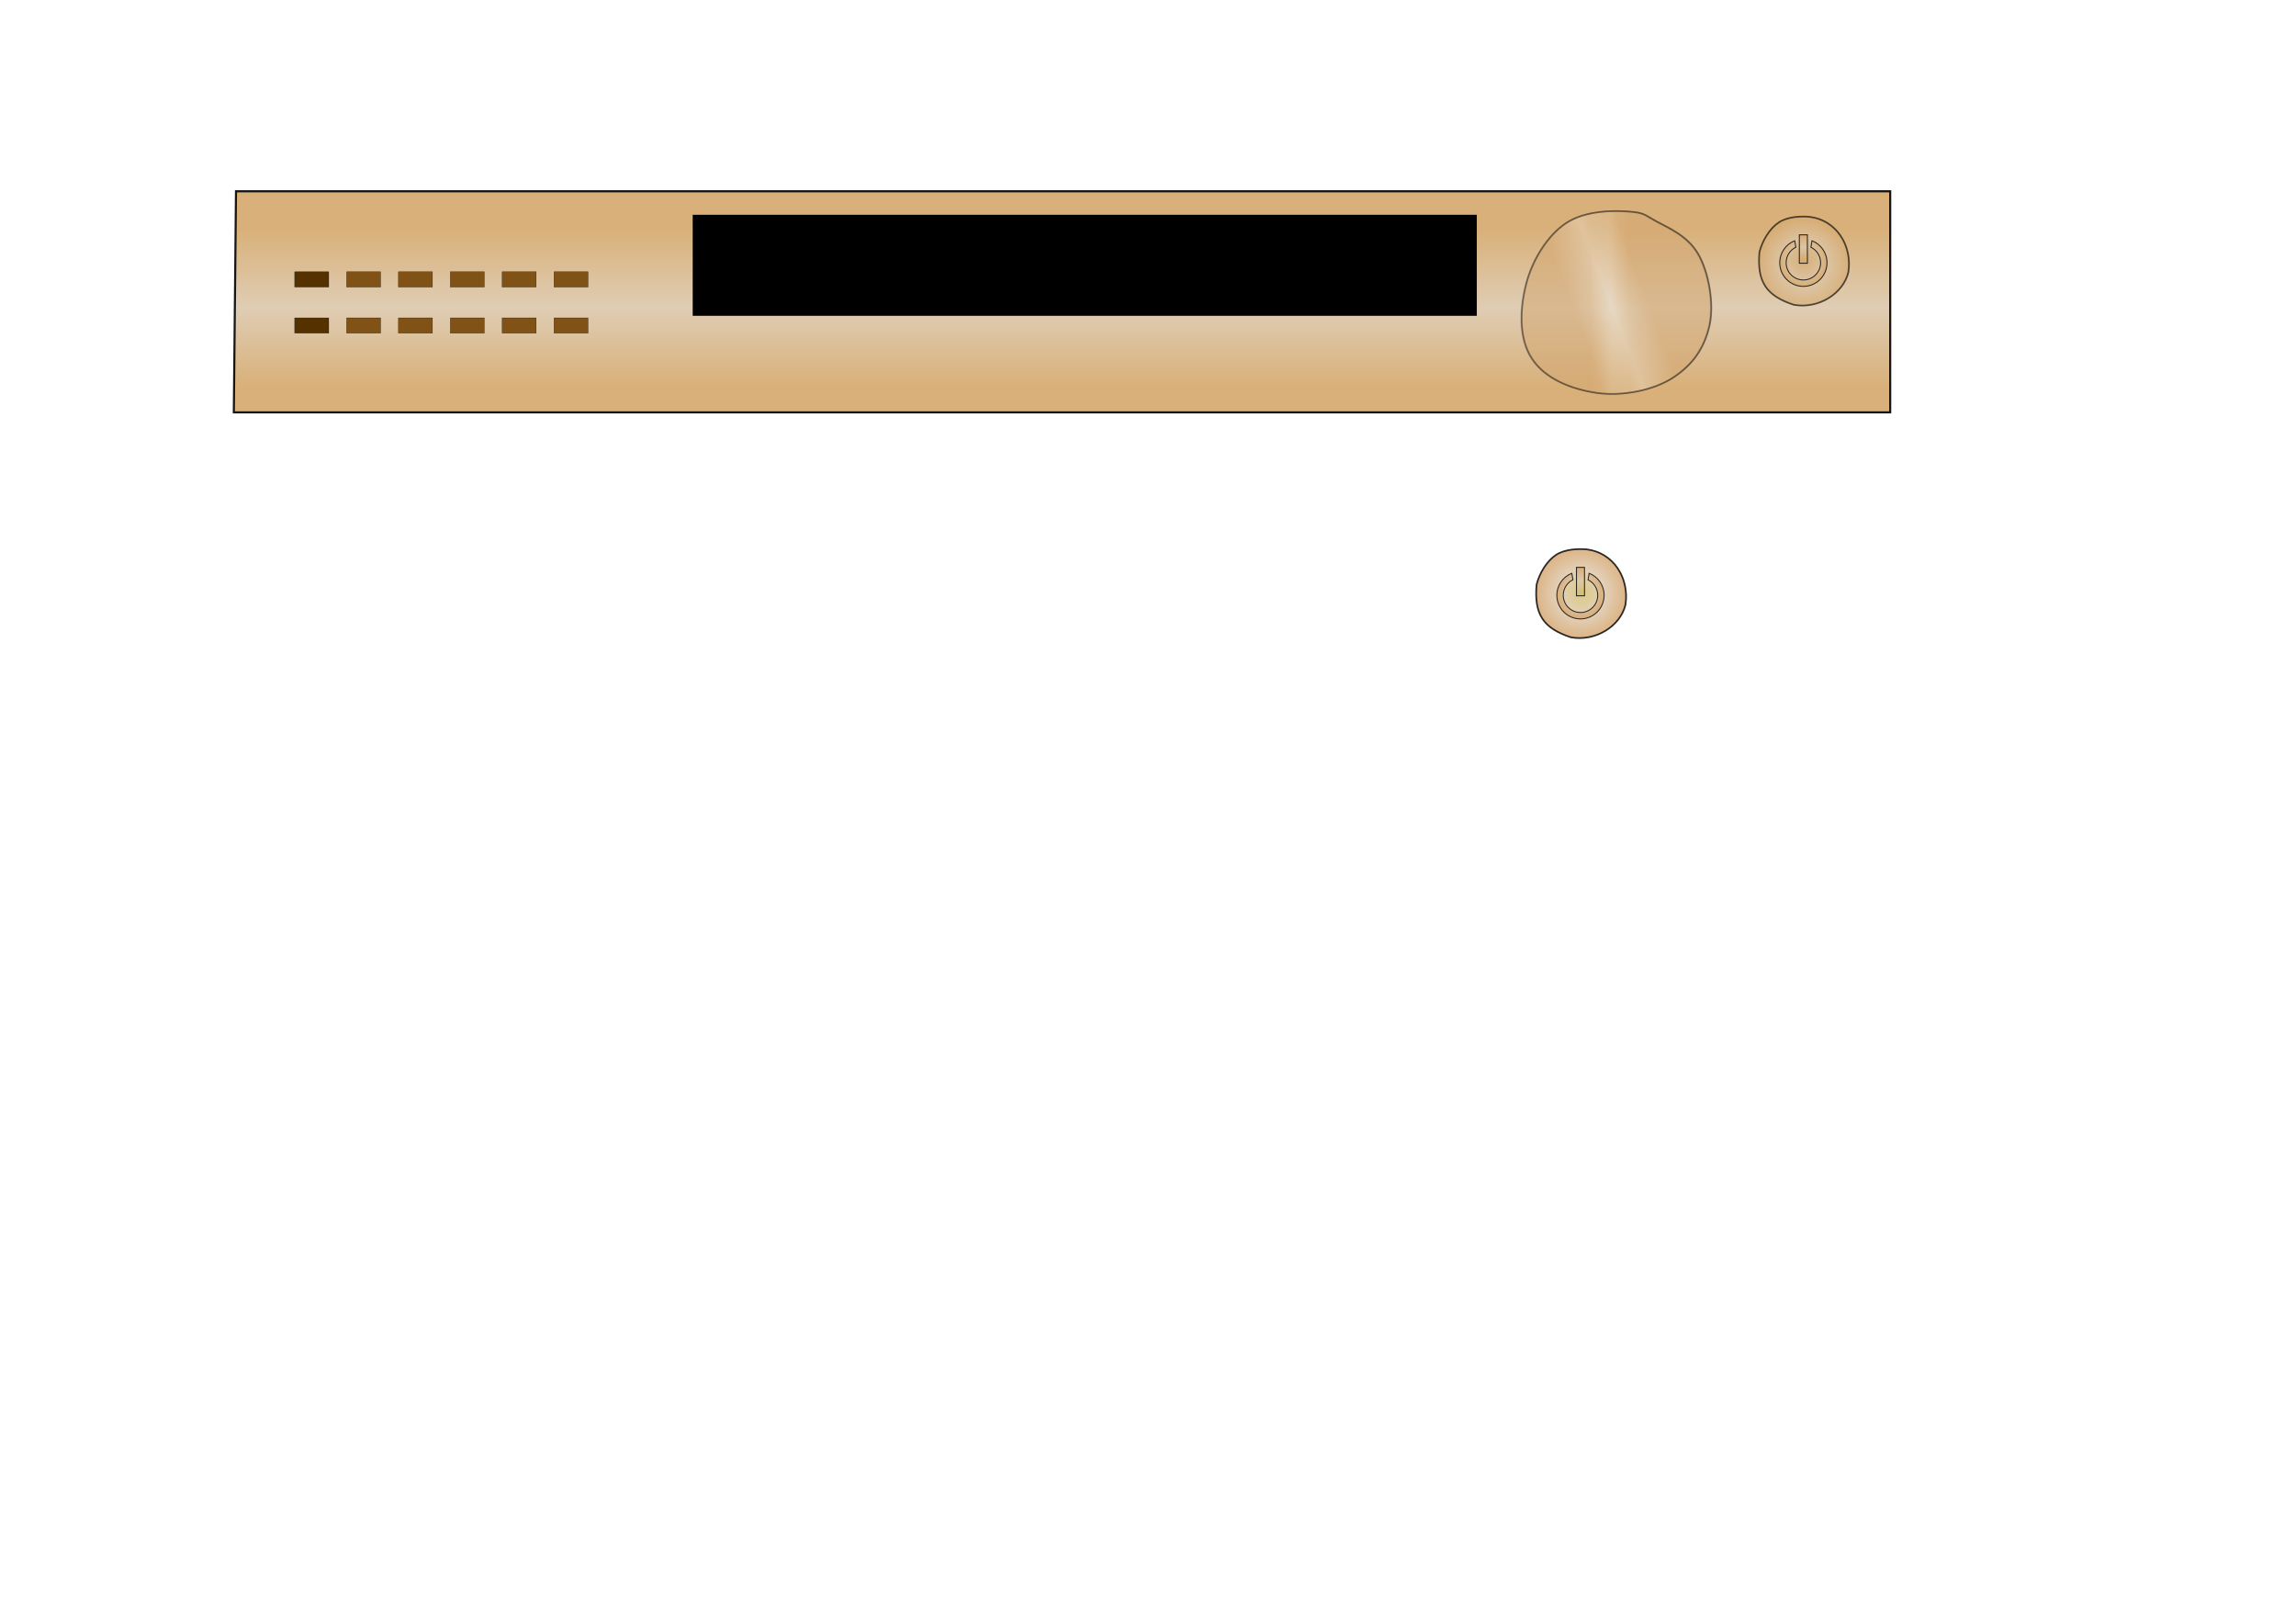 <?xml version="1.0" encoding="UTF-8" standalone="no"?>
<!-- Created with Inkscape (http://www.inkscape.org/) -->

<svg
   xmlns:osb="http://www.openswatchbook.org/uri/2009/osb"
   xmlns:dc="http://purl.org/dc/elements/1.1/"
   xmlns:cc="http://creativecommons.org/ns#"
   xmlns:rdf="http://www.w3.org/1999/02/22-rdf-syntax-ns#"
   xmlns:svg="http://www.w3.org/2000/svg"
   xmlns="http://www.w3.org/2000/svg"
   xmlns:xlink="http://www.w3.org/1999/xlink"
   xmlns:sodipodi="http://sodipodi.sourceforge.net/DTD/sodipodi-0.dtd"
   xmlns:inkscape="http://www.inkscape.org/namespaces/inkscape"
   width="297mm"
   height="210mm"
   id="svg3108"
   version="1.1"
   inkscape:version="0.48.5 r10040"
   sodipodi:docname="navBar.svg">
  <defs
     id="defs3110">
    <linearGradient
       id="linearGradient4281">
      <stop
         style="stop-color:#d9bc93;stop-opacity:1;"
         offset="0"
         id="stop4283" />
      <stop
         style="stop-color:#d9bc93;stop-opacity:0;"
         offset="1"
         id="stop4285" />
    </linearGradient>
    <linearGradient
       id="linearGradient4188">
      <stop
         style="stop-color:#d4a76a;stop-opacity:1;"
         offset="0"
         id="stop4190" />
      <stop
         id="stop4196"
         offset="0.5"
         style="stop-color:#dcc7ab;stop-opacity:1;" />
      <stop
         style="stop-color:#d4a76a;stop-opacity:1;"
         offset="1"
         id="stop4192" />
    </linearGradient>
    <linearGradient
       id="linearGradient4019">
      <stop
         style="stop-color:#d4a76f;stop-opacity:0.941;"
         offset="0"
         id="stop4021" />
      <stop
         style="stop-color:#ff9d12;stop-opacity:1"
         offset="1"
         id="stop4023" />
    </linearGradient>
    <linearGradient
       osb:paint="gradient"
       id="linearGradient4007">
      <stop
         style="stop-color:#ff9d12;stop-opacity:1;"
         offset="0"
         id="stop4009" />
      <stop
         id="stop4011"
         offset="0.25"
         style="stop-color:#e8d7c0;stop-opacity:1;" />
      <stop
         id="stop4013"
         offset="0.5"
         style="stop-color:#ece1d1;stop-opacity:1;" />
      <stop
         style="stop-color:#ffa80c;stop-opacity:1;"
         offset="1"
         id="stop4015" />
    </linearGradient>
    <linearGradient
       id="linearGradient3983"
       osb:paint="gradient">
      <stop
         id="stop3993"
         offset="0"
         style="stop-color:#d4a76f;stop-opacity:0.941;" />
      <stop
         style="stop-color:#ece1d1;stop-opacity:1;"
         offset="0.515"
         id="stop3995" />
      <stop
         id="stop3997"
         offset="1"
         style="stop-color:#d4a76f;stop-opacity:0.941;" />
    </linearGradient>
    <linearGradient
       inkscape:collect="always"
       xlink:href="#linearGradient4514"
       id="linearGradient4520"
       x1="540"
       y1="164.094"
       x2="541.429"
       y2="265.523"
       gradientUnits="userSpaceOnUse" />
    <linearGradient
       id="linearGradient4514">
      <stop
         style="stop-color:#ffdbaa;stop-opacity:0.393;"
         offset="0"
         id="stop4516" />
      <stop
         id="stop4522"
         offset="0.5"
         style="stop-color:#d4a76a;stop-opacity:0.393;" />
      <stop
         style="stop-color:#ffdbaa;stop-opacity:0.393;"
         offset="1"
         id="stop4518" />
    </linearGradient>
    <linearGradient
       id="linearGradient3983-0"
       osb:paint="gradient">
      <stop
         id="stop3993-6"
         offset="0"
         style="stop-color:#d4a76f;stop-opacity:1;" />
      <stop
         style="stop-color:#ece1d1;stop-opacity:1;"
         offset="0.476"
         id="stop3995-2" />
      <stop
         id="stop3997-9"
         offset="1"
         style="stop-color:#d4a76f;stop-opacity:1;" />
    </linearGradient>
    <linearGradient
       gradientUnits="userSpaceOnUse"
       y2="150.787"
       x2="764.292"
       y1="150.569"
       x1="782.341"
       gradientTransform="matrix(1.018,0,0,0.982,-0.252,0.075)"
       id="linearGradient4043"
       xlink:href="#linearGradient3983-0"
       inkscape:collect="always" />
    <linearGradient
       inkscape:collect="always"
       xlink:href="#linearGradient3983"
       id="linearGradient4064"
       gradientTransform="scale(1.018,0.982)"
       x1="757.327"
       y1="158.55"
       x2="789.998"
       y2="146.525"
       gradientUnits="userSpaceOnUse" />
    <linearGradient
       inkscape:collect="always"
       xlink:href="#linearGradient4188"
       id="linearGradient4194"
       x1="325.918"
       y1="111.837"
       x2="325.918"
       y2="188.997"
       gradientUnits="userSpaceOnUse" />
    <radialGradient
       inkscape:collect="always"
       xlink:href="#linearGradient4188"
       id="radialGradient4287"
       cx="806.731"
       cy="265.474"
       fx="806.731"
       fy="265.474"
       r="22.399"
       gradientTransform="matrix(1,0,0,0.989,75.255,-135.015)"
       gradientUnits="userSpaceOnUse" />
    <radialGradient
       inkscape:collect="always"
       xlink:href="#linearGradient4188"
       id="radialGradient4289"
       cx="307.844"
       cy="301.917"
       fx="307.844"
       fy="301.917"
       r="20.723"
       gradientTransform="matrix(1,0,0,1.088,0,-26.704)"
       gradientUnits="userSpaceOnUse" />
    <radialGradient
       inkscape:collect="always"
       xlink:href="#linearGradient4188"
       id="radialGradient4291"
       gradientUnits="userSpaceOnUse"
       gradientTransform="matrix(1,0,0,1.088,0,-26.704)"
       cx="307.844"
       cy="301.917"
       fx="307.844"
       fy="301.917"
       r="20.723" />
    <radialGradient
       inkscape:collect="always"
       xlink:href="#linearGradient4188"
       id="radialGradient4293"
       gradientUnits="userSpaceOnUse"
       gradientTransform="matrix(1,0,0,1.088,0,-26.704)"
       cx="307.844"
       cy="301.917"
       fx="307.844"
       fy="301.917"
       r="20.723" />
    <radialGradient
       inkscape:collect="always"
       xlink:href="#linearGradient4188-0"
       id="radialGradient4287-9"
       cx="806.731"
       cy="265.474"
       fx="806.731"
       fy="265.474"
       r="22.399"
       gradientTransform="matrix(1,0,0,0.989,75.255,-135.015)"
       gradientUnits="userSpaceOnUse" />
    <linearGradient
       id="linearGradient4188-0">
      <stop
         style="stop-color:#d4bd6a;stop-opacity:1;"
         offset="0"
         id="stop4190-7" />
      <stop
         id="stop4196-6"
         offset="0.5"
         style="stop-color:#dcc7ab;stop-opacity:1;" />
      <stop
         style="stop-color:#d4a36a;stop-opacity:1;"
         offset="1"
         id="stop4192-8" />
    </linearGradient>
    <radialGradient
       inkscape:collect="always"
       xlink:href="#linearGradient4188-0"
       id="radialGradient4289-1"
       cx="307.844"
       cy="301.917"
       fx="307.844"
       fy="301.917"
       r="20.723"
       gradientTransform="matrix(1,0,0,1.088,0,-26.704)"
       gradientUnits="userSpaceOnUse" />
    <linearGradient
       id="linearGradient4311">
      <stop
         style="stop-color:#d4a76a;stop-opacity:1;"
         offset="0"
         id="stop4313" />
      <stop
         id="stop4315"
         offset="0.5"
         style="stop-color:#dcc7ab;stop-opacity:1;" />
      <stop
         style="stop-color:#d4a76a;stop-opacity:1;"
         offset="1"
         id="stop4317" />
    </linearGradient>
    <radialGradient
       inkscape:collect="always"
       xlink:href="#linearGradient4188-0"
       id="radialGradient4291-4"
       gradientUnits="userSpaceOnUse"
       gradientTransform="matrix(1,0,0,1.088,0,-26.704)"
       cx="307.844"
       cy="301.917"
       fx="307.844"
       fy="301.917"
       r="20.723" />
    <linearGradient
       id="linearGradient4320">
      <stop
         style="stop-color:#d4a76a;stop-opacity:1;"
         offset="0"
         id="stop4322" />
      <stop
         id="stop4324"
         offset="0.5"
         style="stop-color:#dcc7ab;stop-opacity:1;" />
      <stop
         style="stop-color:#d4a76a;stop-opacity:1;"
         offset="1"
         id="stop4326" />
    </linearGradient>
    <radialGradient
       inkscape:collect="always"
       xlink:href="#linearGradient4188-0"
       id="radialGradient4293-6"
       gradientUnits="userSpaceOnUse"
       gradientTransform="matrix(1,0,0,1.088,0,-26.704)"
       cx="307.844"
       cy="301.917"
       fx="307.844"
       fy="301.917"
       r="20.723" />
    <linearGradient
       id="linearGradient4329">
      <stop
         style="stop-color:#d4a76a;stop-opacity:1;"
         offset="0"
         id="stop4331" />
      <stop
         id="stop4333"
         offset="0.5"
         style="stop-color:#dcc7ab;stop-opacity:1;" />
      <stop
         style="stop-color:#d4a76a;stop-opacity:1;"
         offset="1"
         id="stop4335" />
    </linearGradient>
    <radialGradient
       r="22.399"
       fy="265.474"
       fx="806.731"
       cy="265.474"
       cx="806.731"
       gradientTransform="matrix(1,0,0,0.989,-33.714,27.535)"
       gradientUnits="userSpaceOnUse"
       id="radialGradient4341"
       xlink:href="#linearGradient4188-0"
       inkscape:collect="always" />
    <radialGradient
       inkscape:collect="always"
       xlink:href="#linearGradient4188-0-2"
       id="radialGradient4289-1-8"
       cx="307.844"
       cy="301.917"
       fx="307.844"
       fy="301.917"
       r="20.723"
       gradientTransform="matrix(1,0,0,1.088,0,-26.704)"
       gradientUnits="userSpaceOnUse" />
    <linearGradient
       id="linearGradient4188-0-2">
      <stop
         style="stop-color:#d4bd6a;stop-opacity:1;"
         offset="0"
         id="stop4190-7-3" />
      <stop
         id="stop4196-6-9"
         offset="0.5"
         style="stop-color:#dcc7ab;stop-opacity:1;" />
      <stop
         style="stop-color:#d4a36a;stop-opacity:1;"
         offset="1"
         id="stop4192-8-1" />
    </linearGradient>
    <radialGradient
       inkscape:collect="always"
       xlink:href="#linearGradient4188-0-2"
       id="radialGradient4291-4-6"
       gradientUnits="userSpaceOnUse"
       gradientTransform="matrix(1,0,0,1.088,0,-26.704)"
       cx="307.844"
       cy="301.917"
       fx="307.844"
       fy="301.917"
       r="20.723" />
    <linearGradient
       id="linearGradient4414">
      <stop
         style="stop-color:#d4bd6a;stop-opacity:1;"
         offset="0"
         id="stop4416" />
      <stop
         id="stop4418"
         offset="0.5"
         style="stop-color:#dcc7ab;stop-opacity:1;" />
      <stop
         style="stop-color:#d4a36a;stop-opacity:1;"
         offset="1"
         id="stop4420" />
    </linearGradient>
    <radialGradient
       inkscape:collect="always"
       xlink:href="#linearGradient4188-0-2"
       id="radialGradient4293-6-1"
       gradientUnits="userSpaceOnUse"
       gradientTransform="matrix(1,0,0,1.088,0,-26.704)"
       cx="307.844"
       cy="301.917"
       fx="307.844"
       fy="301.917"
       r="20.723" />
    <linearGradient
       id="linearGradient4423">
      <stop
         style="stop-color:#d4bd6a;stop-opacity:1;"
         offset="0"
         id="stop4425" />
      <stop
         id="stop4427"
         offset="0.5"
         style="stop-color:#dcc7ab;stop-opacity:1;" />
      <stop
         style="stop-color:#d4a36a;stop-opacity:1;"
         offset="1"
         id="stop4429" />
    </linearGradient>
    <radialGradient
       r="22.399"
       fy="265.474"
       fx="806.731"
       cy="265.474"
       cx="806.731"
       gradientTransform="matrix(1,0,0,0.989,-33.714,27.535)"
       gradientUnits="userSpaceOnUse"
       id="radialGradient4341-1"
       xlink:href="#linearGradient4188-0-2"
       inkscape:collect="always" />
    <linearGradient
       id="linearGradient4432">
      <stop
         style="stop-color:#d4bd6a;stop-opacity:1;"
         offset="0"
         id="stop4434" />
      <stop
         id="stop4436"
         offset="0.5"
         style="stop-color:#dcc7ab;stop-opacity:1;" />
      <stop
         style="stop-color:#d4a36a;stop-opacity:1;"
         offset="1"
         id="stop4438" />
    </linearGradient>
    <radialGradient
       r="22.399"
       fy="265.474"
       fx="806.731"
       cy="265.474"
       cx="806.731"
       gradientTransform="matrix(1,0,0,0.989,-196.264,7.066)"
       gradientUnits="userSpaceOnUse"
       id="radialGradient4444"
       xlink:href="#linearGradient4188-0-2"
       inkscape:collect="always" />
  </defs>
  <sodipodi:namedview
     inkscape:document-units="mm"
     pagecolor="#ffffff"
     bordercolor="#666666"
     borderopacity="1.0"
     inkscape:pageopacity="0.0"
     inkscape:pageshadow="2"
     inkscape:zoom="0.83051255"
     inkscape:cx="514.84304"
     inkscape:cy="505.5472"
     inkscape:current-layer="layer1"
     id="namedview3112"
     showgrid="false"
     inkscape:window-width="1366"
     inkscape:window-height="705"
     inkscape:window-x="-8"
     inkscape:window-y="-8"
     inkscape:window-maximized="1" />
  <g
     inkscape:label="Layer 1"
     inkscape:groupmode="layer"
     id="layer1">
    <path
       style="opacity:0.899;fill:url(#linearGradient4194);fill-opacity:1.0;stroke:#000000;stroke-width:1.028px;stroke-linecap:butt;stroke-linejoin:miter;stroke-opacity:1"
       d="m 924.125,93.495 -808.742,0 -1.068,108.086 809.811,0 z"
       id="path4030"
       inkscape:connector-curvature="0"
       sodipodi:nodetypes="ccccc"
       inkscape:export-filename="C:\S4L\VM\default\s4l\layout\inkscape\export\navBar.png"
       inkscape:export-xdpi="78.753075"
       inkscape:export-ydpi="78.753075" />
    <rect
       style="fill:#553100;fill-opacity:1;stroke:#000000;stroke-opacity:1"
       id="rect4539-7"
       width="50"
       height="50"
       x="-124.042"
       y="49.405" />
    <rect
       style="fill:#ffdbaa;fill-opacity:1;stroke:#000000;stroke-opacity:1"
       id="rect4539-4"
       width="50"
       height="50"
       x="-124.042"
       y="127.431" />
    <rect
       style="fill:#d4a76a;fill-opacity:1;stroke:#000000;stroke-opacity:1"
       id="rect4539-0"
       width="50"
       height="50"
       x="-124.042"
       y="205.457" />
    <rect
       style="fill:#805215;fill-opacity:1;stroke:#000000;stroke-opacity:1"
       id="rect4539-9"
       width="50"
       height="50"
       x="-124.042"
       y="283.483" />
    <rect
       style="fill:#aa7939;fill-opacity:1;stroke:#000000;stroke-opacity:1"
       id="rect4539-48"
       width="50"
       height="50"
       x="-124.042"
       y="361.509" />
    <path
       style="fill-opacity:1;fill-rule:nonzero;stroke:#000000;stroke-width:0.81px;stroke-linecap:butt;stroke-linejoin:miter;stroke-opacity:1;fill:url(#linearGradient4064);opacity:0.465"
       d="m 796.566,103.417 c -7.501,-0.613 -21.475,-0.568 -30.784,5.597 -9.309,6.165 -16.59,18.199 -19.59,29.851 -3,11.652 -3.815,26.293 2.799,36.381 6.614,10.088 19.522,15.014 31.717,16.791 12.194,1.778 27.699,-1.198 37.314,-7.463 9.614,-6.265 15.209,-14.361 17.724,-25.187 2.515,-10.826 -0.346,-26.583 -5.597,-35.448 -5.251,-8.865 -14.702,-12.675 -20.522,-15.858 -5.82,-3.183 -5.559,-4.051 -13.06,-4.664 z"
       id="path3187"
       inkscape:connector-curvature="0"
       sodipodi:nodetypes="zzzzzzzzzz"
       inkscape:export-filename="C:\S4L\VM\default\s4l\layout\inkscape\export\navBar.png"
       inkscape:export-xdpi="78.753075"
       inkscape:export-ydpi="78.753075" />
    <path
       style="fill:url(#linearGradient4043);fill-opacity:1;fill-rule:nonzero;stroke:#000000;stroke-width:0.811;stroke-linecap:butt;stroke-linejoin:miter;stroke-opacity:1;opacity:0.158;stroke-miterlimit:4;stroke-dasharray:none"
       d="m 796.313,103.492 c -7.501,-0.613 -21.474,-0.568 -30.784,5.597 -9.309,6.165 -16.59,18.199 -19.59,29.851 -3,11.652 -3.815,26.293 2.799,36.381 6.614,10.088 19.522,15.014 31.716,16.791 12.194,1.778 27.699,-1.198 37.314,-7.463 9.614,-6.265 15.209,-14.361 17.724,-25.187 2.515,-10.826 -0.346,-26.583 -5.597,-35.448 -5.251,-8.865 -14.702,-12.675 -20.522,-15.858 -5.82,-3.183 -5.559,-4.051 -13.06,-4.664 z"
       id="path3187-1"
       inkscape:connector-curvature="0"
       sodipodi:nodetypes="zzzzzzzzzz"
       inkscape:export-filename="C:\S4L\VM\default\s4l\layout\inkscape\export\navBar.png"
       inkscape:export-xdpi="78.753075"
       inkscape:export-ydpi="78.753075" />
    <rect
       style="fill:#000000;stroke:#000000;stroke-width:0.999;stroke-miterlimit:100;stroke-opacity:1;stroke-dasharray:none"
       id="rect3189"
       width="382.349"
       height="48.369"
       x="339.165"
       y="105.497"
       inkscape:export-filename="C:\S4L\VM\default\s4l\layout\inkscape\export\navBar.png"
       inkscape:export-xdpi="78.753075"
       inkscape:export-ydpi="78.753075" />
    <rect
       style="fill:#553100;fill-opacity:1;fill-rule:nonzero;stroke:#000000;stroke-width:0.122;stroke-miterlimit:100;stroke-opacity:1;stroke-dasharray:none"
       id="rect4068"
       width="16.645"
       height="7.494"
       x="144.087"
       y="132.842"
       inkscape:export-filename="C:\S4L\VM\default\s4l\layout\inkscape\export\navBar.png"
       inkscape:export-xdpi="78.753075"
       inkscape:export-ydpi="78.753075" />
    <rect
       style="fill:#805215;fill-opacity:1;fill-rule:nonzero;stroke:#000000;stroke-width:0.122;stroke-miterlimit:100;stroke-opacity:1;stroke-dasharray:none"
       id="rect4068-6"
       width="16.645"
       height="7.494"
       x="245.503"
       y="132.842"
       inkscape:export-filename="C:\S4L\VM\default\s4l\layout\inkscape\export\navBar.png"
       inkscape:export-xdpi="78.753075"
       inkscape:export-ydpi="78.753075" />
    <rect
       style="fill:#805215;fill-opacity:1;fill-rule:nonzero;stroke:#000000;stroke-width:0.122;stroke-miterlimit:100;stroke-opacity:1;stroke-dasharray:none"
       id="rect4068-7"
       width="16.645"
       height="7.494"
       x="220.149"
       y="132.842"
       inkscape:export-filename="C:\S4L\VM\default\s4l\layout\inkscape\export\navBar.png"
       inkscape:export-xdpi="78.753075"
       inkscape:export-ydpi="78.753075" />
    <rect
       style="fill:#805215;fill-opacity:1;fill-rule:nonzero;stroke:#000000;stroke-width:0.122;stroke-miterlimit:100;stroke-opacity:1;stroke-dasharray:none"
       id="rect4068-2"
       width="16.645"
       height="7.494"
       x="194.795"
       y="132.842"
       inkscape:export-filename="C:\S4L\VM\default\s4l\layout\inkscape\export\navBar.png"
       inkscape:export-xdpi="78.753075"
       inkscape:export-ydpi="78.753075" />
    <rect
       style="fill:#805215;fill-opacity:1;fill-rule:nonzero;stroke:#000000;stroke-width:0.122;stroke-miterlimit:100;stroke-opacity:1;stroke-dasharray:none"
       id="rect4068-74"
       width="16.645"
       height="7.494"
       x="169.441"
       y="132.842"
       inkscape:export-filename="C:\S4L\VM\default\s4l\layout\inkscape\export\navBar.png"
       inkscape:export-xdpi="78.753075"
       inkscape:export-ydpi="78.753075" />
    <rect
       style="fill:#805215;fill-opacity:1;fill-rule:nonzero;stroke:#000000;stroke-width:0.122;stroke-miterlimit:100;stroke-opacity:1;stroke-dasharray:none"
       id="rect4068-6-6"
       width="16.645"
       height="7.494"
       x="270.857"
       y="132.842"
       inkscape:export-filename="C:\S4L\VM\default\s4l\layout\inkscape\export\navBar.png"
       inkscape:export-xdpi="78.753075"
       inkscape:export-ydpi="78.753075" />
    <rect
       style="fill:#553100;fill-opacity:1;fill-rule:nonzero;stroke:#000000;stroke-width:0.122;stroke-miterlimit:100;stroke-opacity:1;stroke-dasharray:none"
       id="rect4068-5"
       width="16.645"
       height="7.494"
       x="144.087"
       y="155.371"
       inkscape:export-filename="C:\S4L\VM\default\s4l\layout\inkscape\export\navBar.png"
       inkscape:export-xdpi="78.753075"
       inkscape:export-ydpi="78.753075" />
    <rect
       style="fill:#805215;fill-opacity:1;fill-rule:nonzero;stroke:#000000;stroke-width:0.122;stroke-miterlimit:100;stroke-opacity:1;stroke-dasharray:none"
       id="rect4068-6-2"
       width="16.645"
       height="7.494"
       x="245.503"
       y="155.371"
       inkscape:export-filename="C:\S4L\VM\default\s4l\layout\inkscape\export\navBar.png"
       inkscape:export-xdpi="78.753075"
       inkscape:export-ydpi="78.753075" />
    <rect
       style="fill:#805215;fill-opacity:1;fill-rule:nonzero;stroke:#000000;stroke-width:0.122;stroke-miterlimit:100;stroke-opacity:1;stroke-dasharray:none"
       id="rect4068-7-9"
       width="16.645"
       height="7.494"
       x="220.149"
       y="155.371"
       inkscape:export-filename="C:\S4L\VM\default\s4l\layout\inkscape\export\navBar.png"
       inkscape:export-xdpi="78.753075"
       inkscape:export-ydpi="78.753075" />
    <rect
       style="fill:#805215;fill-opacity:1;fill-rule:nonzero;stroke:#000000;stroke-width:0.122;stroke-miterlimit:100;stroke-opacity:1;stroke-dasharray:none"
       id="rect4068-2-9"
       width="16.645"
       height="7.494"
       x="194.795"
       y="155.371"
       inkscape:export-filename="C:\S4L\VM\default\s4l\layout\inkscape\export\navBar.png"
       inkscape:export-xdpi="78.753075"
       inkscape:export-ydpi="78.753075" />
    <rect
       style="fill:#805215;fill-opacity:1;fill-rule:nonzero;stroke:#000000;stroke-width:0.122;stroke-miterlimit:100;stroke-opacity:1;stroke-dasharray:none"
       id="rect4068-74-3"
       width="16.645"
       height="7.494"
       x="169.441"
       y="155.371"
       inkscape:export-filename="C:\S4L\VM\default\s4l\layout\inkscape\export\navBar.png"
       inkscape:export-xdpi="78.753075"
       inkscape:export-ydpi="78.753075" />
    <rect
       style="fill:#805215;fill-opacity:1;fill-rule:nonzero;stroke:#000000;stroke-width:0.122;stroke-miterlimit:100;stroke-opacity:1;stroke-dasharray:none"
       id="rect4068-6-6-3"
       width="16.645"
       height="7.494"
       x="270.857"
       y="155.371"
       inkscape:export-filename="C:\S4L\VM\default\s4l\layout\inkscape\export\navBar.png"
       inkscape:export-xdpi="78.753075"
       inkscape:export-ydpi="78.753075" />
    <path
       style="opacity:0.649;fill:url(#radialGradient4287);fill-opacity:1;stroke:#000000;stroke-width:0.811;stroke-linecap:butt;stroke-linejoin:miter;stroke-miterlimit:4;stroke-opacity:1;stroke-dasharray:none"
       d="m 884.647,105.978 c -3.64,-0.298 -10.42,-0.276 -14.937,2.716 -4.517,2.991 -8.05,8.831 -9.506,14.485 -1.297,14.545 3.272,21.363 16.748,25.801 11.994,2.19 24.125,-5.335 26.706,-15.843 2.035,-12.973 -5.776,-25.587 -19.011,-27.159 z"
       id="path3187-3-2"
       inkscape:connector-curvature="0"
       sodipodi:nodetypes="czcccc"
       inkscape:export-filename="C:\S4L\VM\default\s4l\layout\inkscape\export\navBar.png"
       inkscape:export-xdpi="78.753075"
       inkscape:export-ydpi="78.753075" />
    <g
       id="g4226-7"
       transform="matrix(0.569,0,0,0.569,706.509,-44.405)"
       style="opacity:0.82;fill:url(#radialGradient4289);fill-opacity:1"
       inkscape:export-filename="C:\S4L\VM\default\s4l\layout\inkscape\export\navBar.png"
       inkscape:export-xdpi="78.753075"
       inkscape:export-ydpi="78.753075">
      <path
         id="path4198-0"
         d="m 300.406,284.844 c -7.537,2.977 -12.875,10.316 -12.875,18.906 0,11.221 9.091,20.312 20.312,20.312 11.221,0 20.312,-9.091 20.312,-20.312 0,-8.593 -5.338,-15.938 -12.875,-18.906 l -0.938,5.594 c 4.918,2.41 8.312,7.467 8.312,13.312 0,8.18 -6.632,14.812 -14.812,14.812 -8.18,0 -14.812,-6.632 -14.812,-14.812 0,-5.845 3.395,-10.903 8.312,-13.312 l -0.938,-5.594 z"
         style="fill:url(#radialGradient4291);fill-opacity:1;fill-rule:nonzero;stroke:#000000;stroke-width:0.821;stroke-miterlimit:100;stroke-opacity:1;stroke-dasharray:none"
         inkscape:connector-curvature="0" />
      <rect
         y="279.78"
         x="304.393"
         height="24.415"
         width="6.902"
         id="rect4224-9"
         style="fill:url(#radialGradient4293);fill-opacity:1;fill-rule:nonzero;stroke:#000000;stroke-width:0.838;stroke-miterlimit:100;stroke-opacity:1;stroke-dasharray:none" />
    </g>
    <path
       style="opacity:0.82;fill:url(#radialGradient4341);fill-opacity:1;stroke:#000000;stroke-width:0.811;stroke-linecap:butt;stroke-linejoin:miter;stroke-miterlimit:4;stroke-opacity:1;stroke-dasharray:none"
       d="m 775.678,268.528 c -3.64,-0.298 -10.42,-0.276 -14.937,2.716 -4.517,2.991 -8.05,8.831 -9.506,14.485 -1.297,14.545 3.272,21.363 16.748,25.801 11.994,2.19 24.125,-5.335 26.706,-15.843 2.035,-12.973 -5.776,-25.587 -19.011,-27.159 z"
       id="path3187-3-2-7"
       inkscape:connector-curvature="0"
       sodipodi:nodetypes="czcccc"
       inkscape:export-filename="C:\S4L\VM\default\s4l\layout\inkscape\export\powerOff.png"
       inkscape:export-xdpi="78.753075"
       inkscape:export-ydpi="78.753075" />
    <g
       id="g4226-7-2"
       transform="matrix(0.569,0,0,0.569,597.54,118.146)"
       style="opacity:0.82;fill:url(#radialGradient4289-1);fill-opacity:1"
       inkscape:export-filename="C:\S4L\VM\default\s4l\layout\inkscape\export\powerOff.png"
       inkscape:export-xdpi="78.753075"
       inkscape:export-ydpi="78.753075">
      <path
         id="path4198-0-5"
         d="m 300.406,284.844 c -7.537,2.977 -12.875,10.316 -12.875,18.906 0,11.221 9.091,20.312 20.312,20.312 11.221,0 20.312,-9.091 20.312,-20.312 0,-8.593 -5.338,-15.938 -12.875,-18.906 l -0.938,5.594 c 4.918,2.41 8.312,7.467 8.312,13.312 0,8.18 -6.632,14.812 -14.812,14.812 -8.18,0 -14.812,-6.632 -14.812,-14.812 0,-5.845 3.395,-10.903 8.312,-13.312 l -0.938,-5.594 z"
         style="fill:url(#radialGradient4291-4);fill-opacity:1;fill-rule:nonzero;stroke:#000000;stroke-width:0.821;stroke-miterlimit:100;stroke-opacity:1;stroke-dasharray:none"
         inkscape:connector-curvature="0" />
      <rect
         y="279.78"
         x="304.393"
         height="24.415"
         width="6.902"
         id="rect4224-9-1"
         style="fill:url(#radialGradient4293-6);fill-opacity:1;fill-rule:nonzero;stroke:#000000;stroke-width:0.838;stroke-miterlimit:100;stroke-opacity:1;stroke-dasharray:none" />
    </g>
  </g>
</svg>
